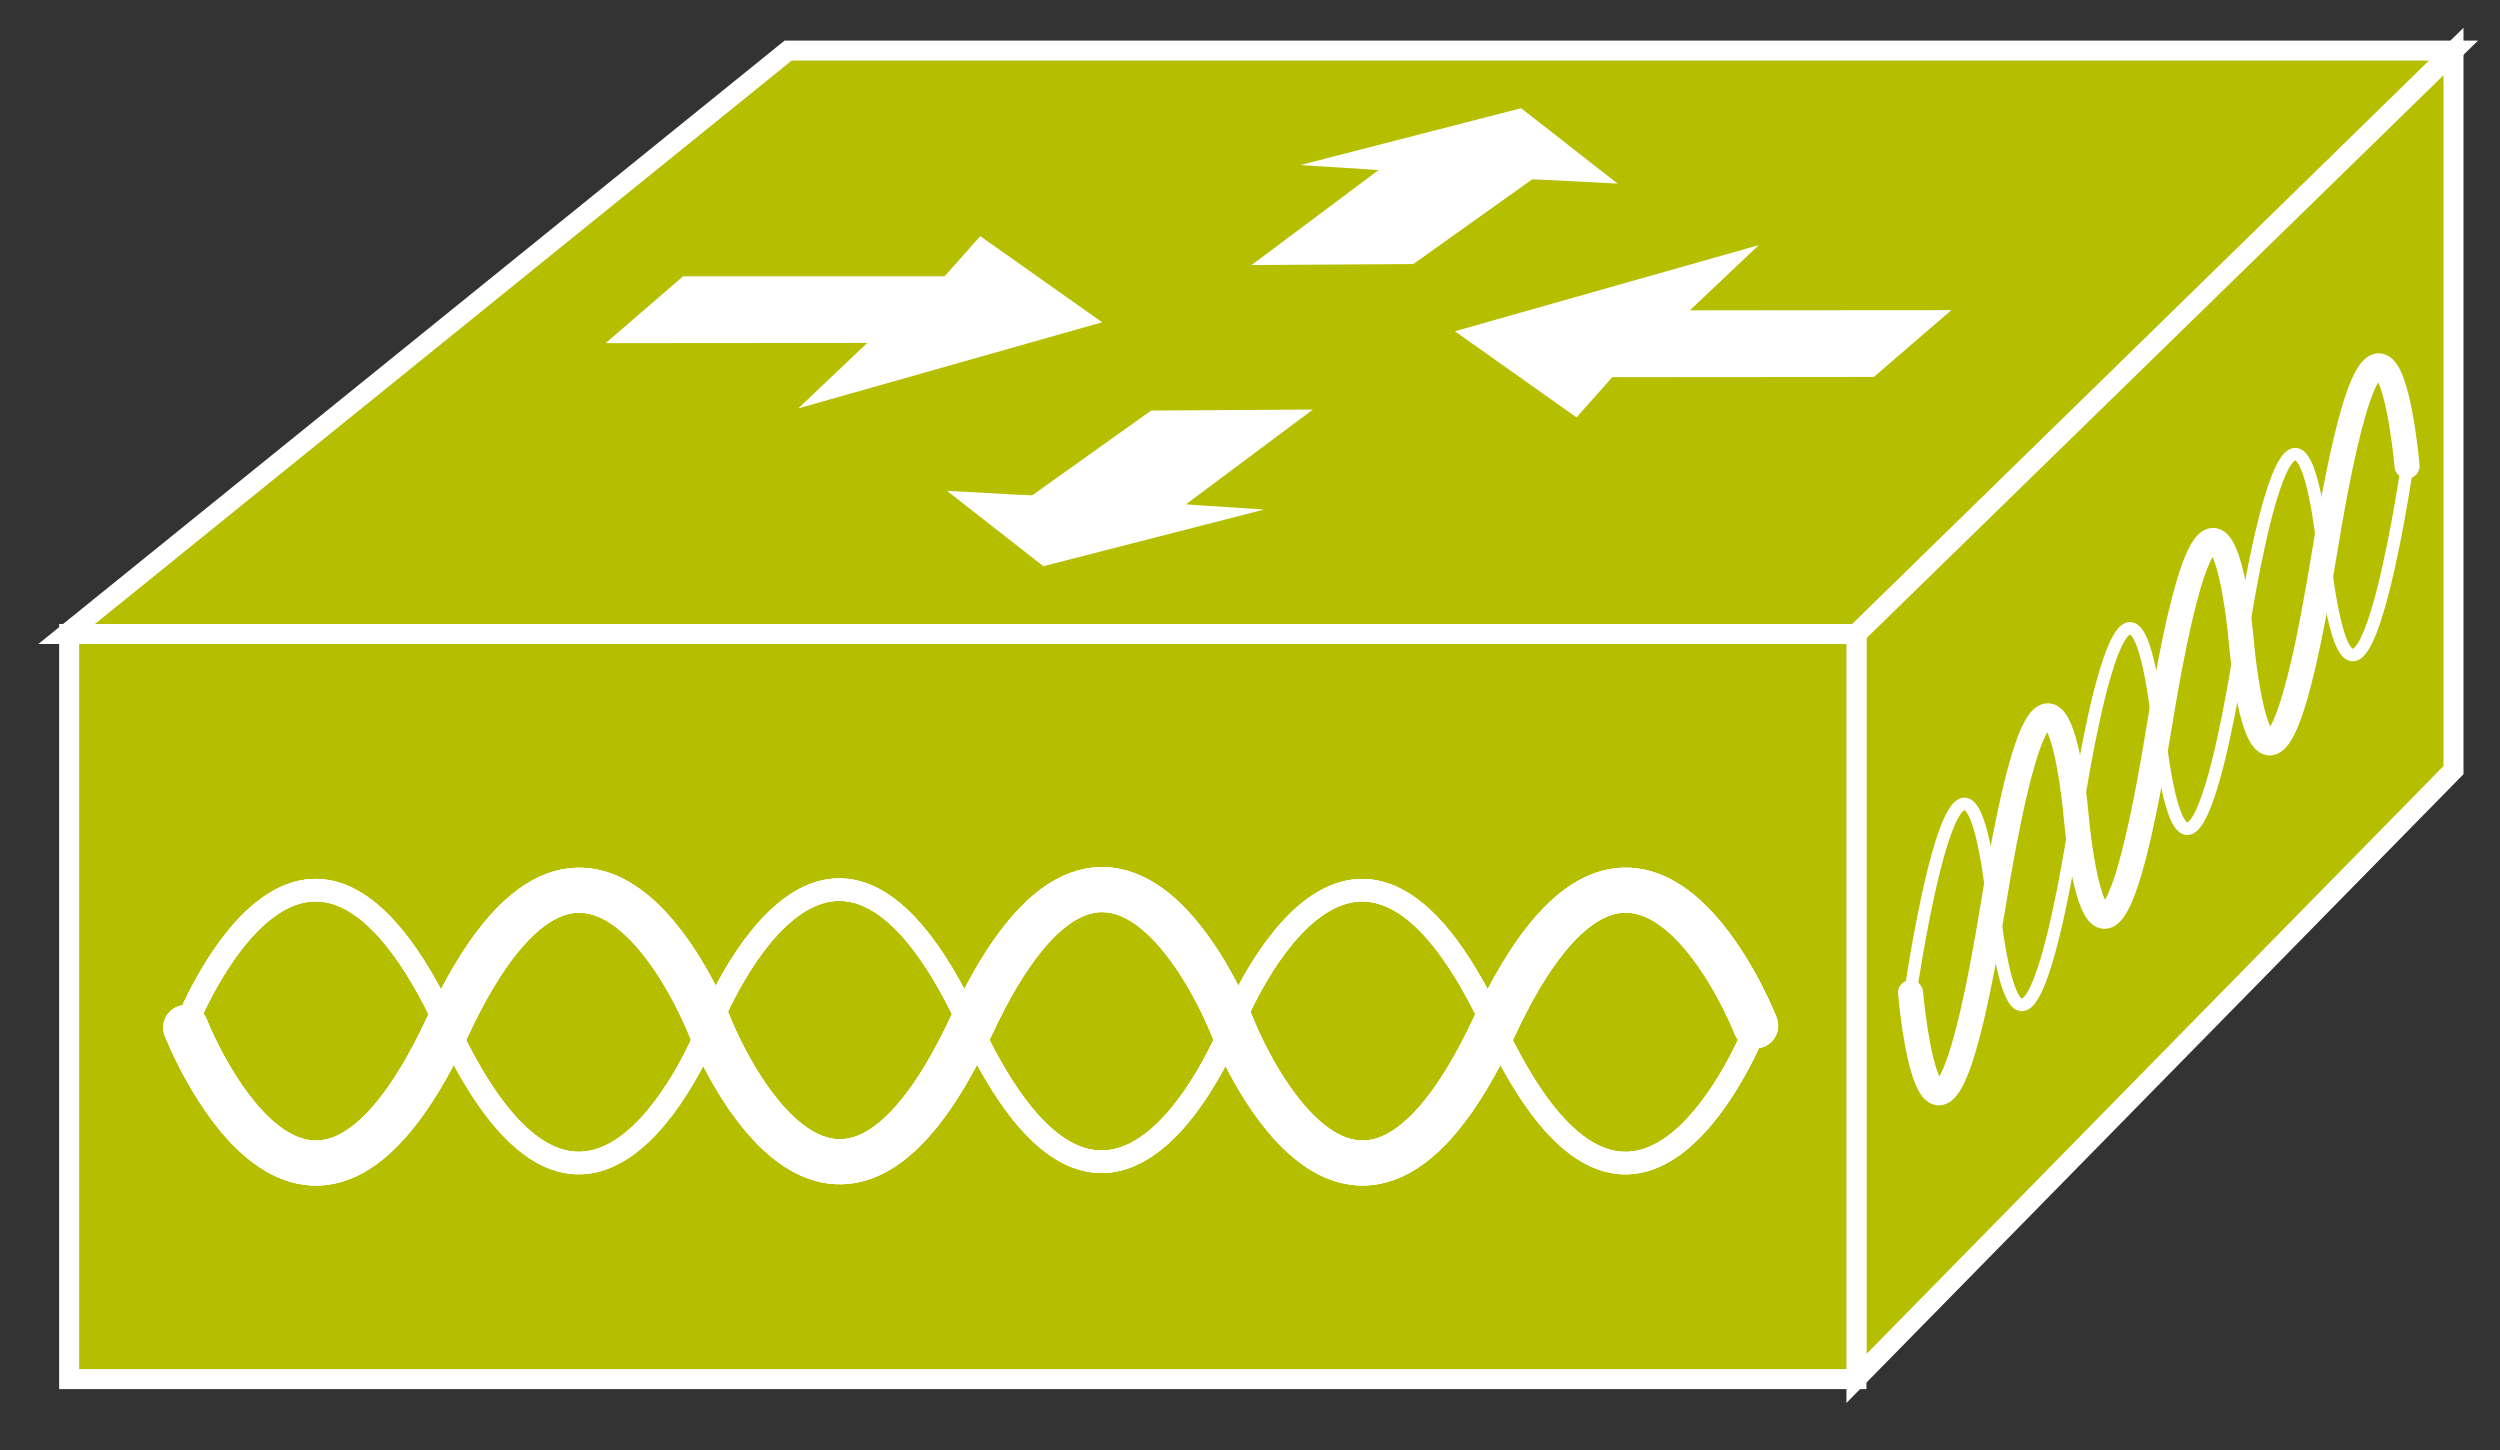 <?xml version="1.0" encoding="UTF-8"?>
<svg xmlns="http://www.w3.org/2000/svg" xmlns:xlink="http://www.w3.org/1999/xlink" width="50pt" height="29pt" viewBox="0 0 50 29" version="1.1">
<rect x="0" y="0" width="50" height="29" fill="#333333" stroke="none"/>
<g id="surface0">
<path style="fill-rule:nonzero;fill:#B5BF00;fill-opacity:1;stroke-width:0.4;stroke-linecap:butt;stroke-linejoin:miter;stroke:#FFFFFF;stroke-opacity:1;stroke-miterlimit:4;" d="M 1.332 16.32 L 15.762 27.988 L 49.07 27.988 L 37.129 16.32 L 1.332 16.32 Z M 1.332 16.32 " transform="matrix(1,0,0,-1,0,29)"/>
<path style="fill-rule:nonzero;fill:#B5BF00;fill-opacity:1;stroke-width:0.4;stroke-linecap:butt;stroke-linejoin:miter;stroke:#FFFFFF;stroke-opacity:1;stroke-miterlimit:4;" d="M 37.129 1.43 L 49.07 13.598 L 49.07 27.969 L 37.129 16.32 L 37.129 1.43 Z M 37.129 1.43 " transform="matrix(1,0,0,-1,0,29)"/>
<path style="fill-rule:nonzero;fill:#B5BF00;fill-opacity:1;stroke-width:0.4;stroke-linecap:butt;stroke-linejoin:miter;stroke:#FFFFFF;stroke-opacity:1;stroke-miterlimit:4;" d="M 1.383 1.418 L 37.129 1.418 L 37.129 16.32 L 1.383 16.32 L 1.383 1.418 Z M 1.383 1.418 " transform="matrix(1,0,0,-1,0,29)"/>
<path style="fill:none;stroke-width:0.45;stroke-linecap:round;stroke-linejoin:miter;stroke:#FFFFFF;stroke-opacity:1;stroke-miterlimit:1;" d="M 35.113 8.449 C 35.113 8.449 32.734 2.336 29.875 8.469 C 27.02 14.598 24.637 8.48 24.637 8.48 C 24.637 8.48 22.258 2.363 19.398 8.492 C 16.547 14.625 14.176 8.453 14.176 8.453 C 14.176 8.453 11.805 2.336 8.941 8.469 C 6.086 14.598 3.715 8.484 3.715 8.484 " transform="matrix(1,0,0,-1,0,29)"/>
<path style="fill:none;stroke-width:0.9;stroke-linecap:round;stroke-linejoin:miter;stroke:#FFFFFF;stroke-opacity:1;stroke-miterlimit:1;" d="M 3.715 8.449 C 3.715 8.449 6.094 2.336 8.953 8.469 C 11.812 14.598 14.191 8.48 14.191 8.48 C 14.191 8.48 16.57 2.363 19.43 8.492 C 22.285 14.625 24.652 8.453 24.652 8.453 C 24.652 8.453 27.023 2.336 29.887 8.469 C 32.742 14.598 35.113 8.484 35.113 8.484 " transform="matrix(1,0,0,-1,0,29)"/>
<path style="fill:none;stroke-width:0.45;stroke-linecap:round;stroke-linejoin:miter;stroke:#FFFFFF;stroke-opacity:1;stroke-miterlimit:1;" d="M 35.113 8.449 C 35.113 8.449 32.734 2.336 29.875 8.469 C 27.02 14.598 24.637 8.48 24.637 8.48 C 24.637 8.48 22.258 2.363 19.398 8.492 C 16.547 14.625 14.176 8.453 14.176 8.453 C 14.176 8.453 11.805 2.336 8.941 8.469 C 6.086 14.598 3.715 8.484 3.715 8.484 " transform="matrix(1,0,0,-1,0,29)"/>
<path style="fill:none;stroke-width:0.9;stroke-linecap:round;stroke-linejoin:miter;stroke:#FFFFFF;stroke-opacity:1;stroke-miterlimit:1;" d="M 3.715 8.449 C 3.715 8.449 6.094 2.336 8.953 8.469 C 11.812 14.598 14.191 8.48 14.191 8.48 C 14.191 8.48 16.57 2.363 19.43 8.492 C 22.285 14.625 24.652 8.453 24.652 8.453 C 24.652 8.453 27.023 2.336 29.887 8.469 C 32.742 14.598 35.113 8.484 35.113 8.484 " transform="matrix(1,0,0,-1,0,29)"/>
<path style="fill:none;stroke-width:0.45;stroke-linecap:round;stroke-linejoin:miter;stroke:#FFFFFF;stroke-opacity:1;stroke-miterlimit:1;" d="M 35.113 8.449 C 35.113 8.449 32.734 2.336 29.875 8.469 C 27.02 14.598 24.637 8.48 24.637 8.48 C 24.637 8.48 22.258 2.363 19.398 8.492 C 16.547 14.625 14.176 8.453 14.176 8.453 C 14.176 8.453 11.805 2.336 8.941 8.469 C 6.086 14.598 3.715 8.484 3.715 8.484 " transform="matrix(1,0,0,-1,0,29)"/>
<path style="fill:none;stroke-width:0.9;stroke-linecap:round;stroke-linejoin:miter;stroke:#FFFFFF;stroke-opacity:1;stroke-miterlimit:1;" d="M 3.715 8.449 C 3.715 8.449 6.094 2.336 8.953 8.469 C 11.812 14.598 14.191 8.48 14.191 8.48 C 14.191 8.48 16.57 2.363 19.43 8.492 C 22.285 14.625 24.652 8.453 24.652 8.453 C 24.652 8.453 27.023 2.336 29.887 8.469 C 32.742 14.598 35.113 8.484 35.113 8.484 " transform="matrix(1,0,0,-1,0,29)"/>
<path style="fill:none;stroke-width:0.251;stroke-linecap:round;stroke-linejoin:miter;stroke:#FFFFFF;stroke-opacity:1;stroke-miterlimit:1;" d="M 48.137 19.641 C 48.137 19.641 47.102 12.531 46.48 17.91 C 45.859 23.285 44.824 16.168 44.824 16.168 C 44.824 16.168 43.793 9.059 43.172 14.434 C 42.551 19.809 41.516 12.648 41.516 12.648 C 41.516 12.648 40.484 5.531 39.863 10.914 C 39.242 16.285 38.215 9.184 38.215 9.184 " transform="matrix(1,0,0,-1,0,29)"/>
<path style="fill:none;stroke-width:0.502;stroke-linecap:round;stroke-linejoin:miter;stroke:#FFFFFF;stroke-opacity:1;stroke-miterlimit:1;" d="M 38.211 9.145 C 38.211 9.145 38.684 3.625 39.867 10.918 C 41.051 18.199 41.523 12.68 41.523 12.68 C 41.523 12.68 41.996 7.156 43.18 14.441 C 44.363 21.73 44.828 16.148 44.828 16.148 C 44.828 16.148 45.301 10.621 46.484 17.914 C 47.668 25.199 48.141 19.68 48.141 19.68 " transform="matrix(1,0,0,-1,0,29)"/>
<path style=" stroke:none;fill-rule:nonzero;fill:#FFFFFF;fill-opacity:1;" d="M 27.359 3.387 L 26.008 3.301 L 30.422 2.164 L 32.352 3.672 L 30.926 3.598 L 30.645 3.586 L 28.266 5.281 L 25.031 5.301 L 27.57 3.402 L 27.359 3.387 "/>
<path style=" stroke:none;fill-rule:nonzero;fill:#FFFFFF;fill-opacity:1;" d="M 23.93 10.102 L 25.281 10.191 L 20.867 11.324 L 18.938 9.816 L 20.363 9.895 L 20.645 9.906 L 23.023 8.211 L 26.258 8.191 L 23.719 10.086 L 23.93 10.102 "/>
<path style=" stroke:none;fill-rule:nonzero;fill:#FFFFFF;fill-opacity:1;" d="M 17.344 6.859 L 12.113 6.863 L 13.66 5.527 L 18.891 5.527 L 19.605 4.723 L 22.043 6.445 L 15.965 8.168 L 17.344 6.859 "/>
<path style=" stroke:none;fill-rule:nonzero;fill:#FFFFFF;fill-opacity:1;" d="M 33.797 6.207 L 39.027 6.203 L 37.477 7.539 L 32.246 7.543 L 31.531 8.348 L 29.098 6.625 L 35.176 4.902 L 33.797 6.207 "/>
</g>
</svg>
